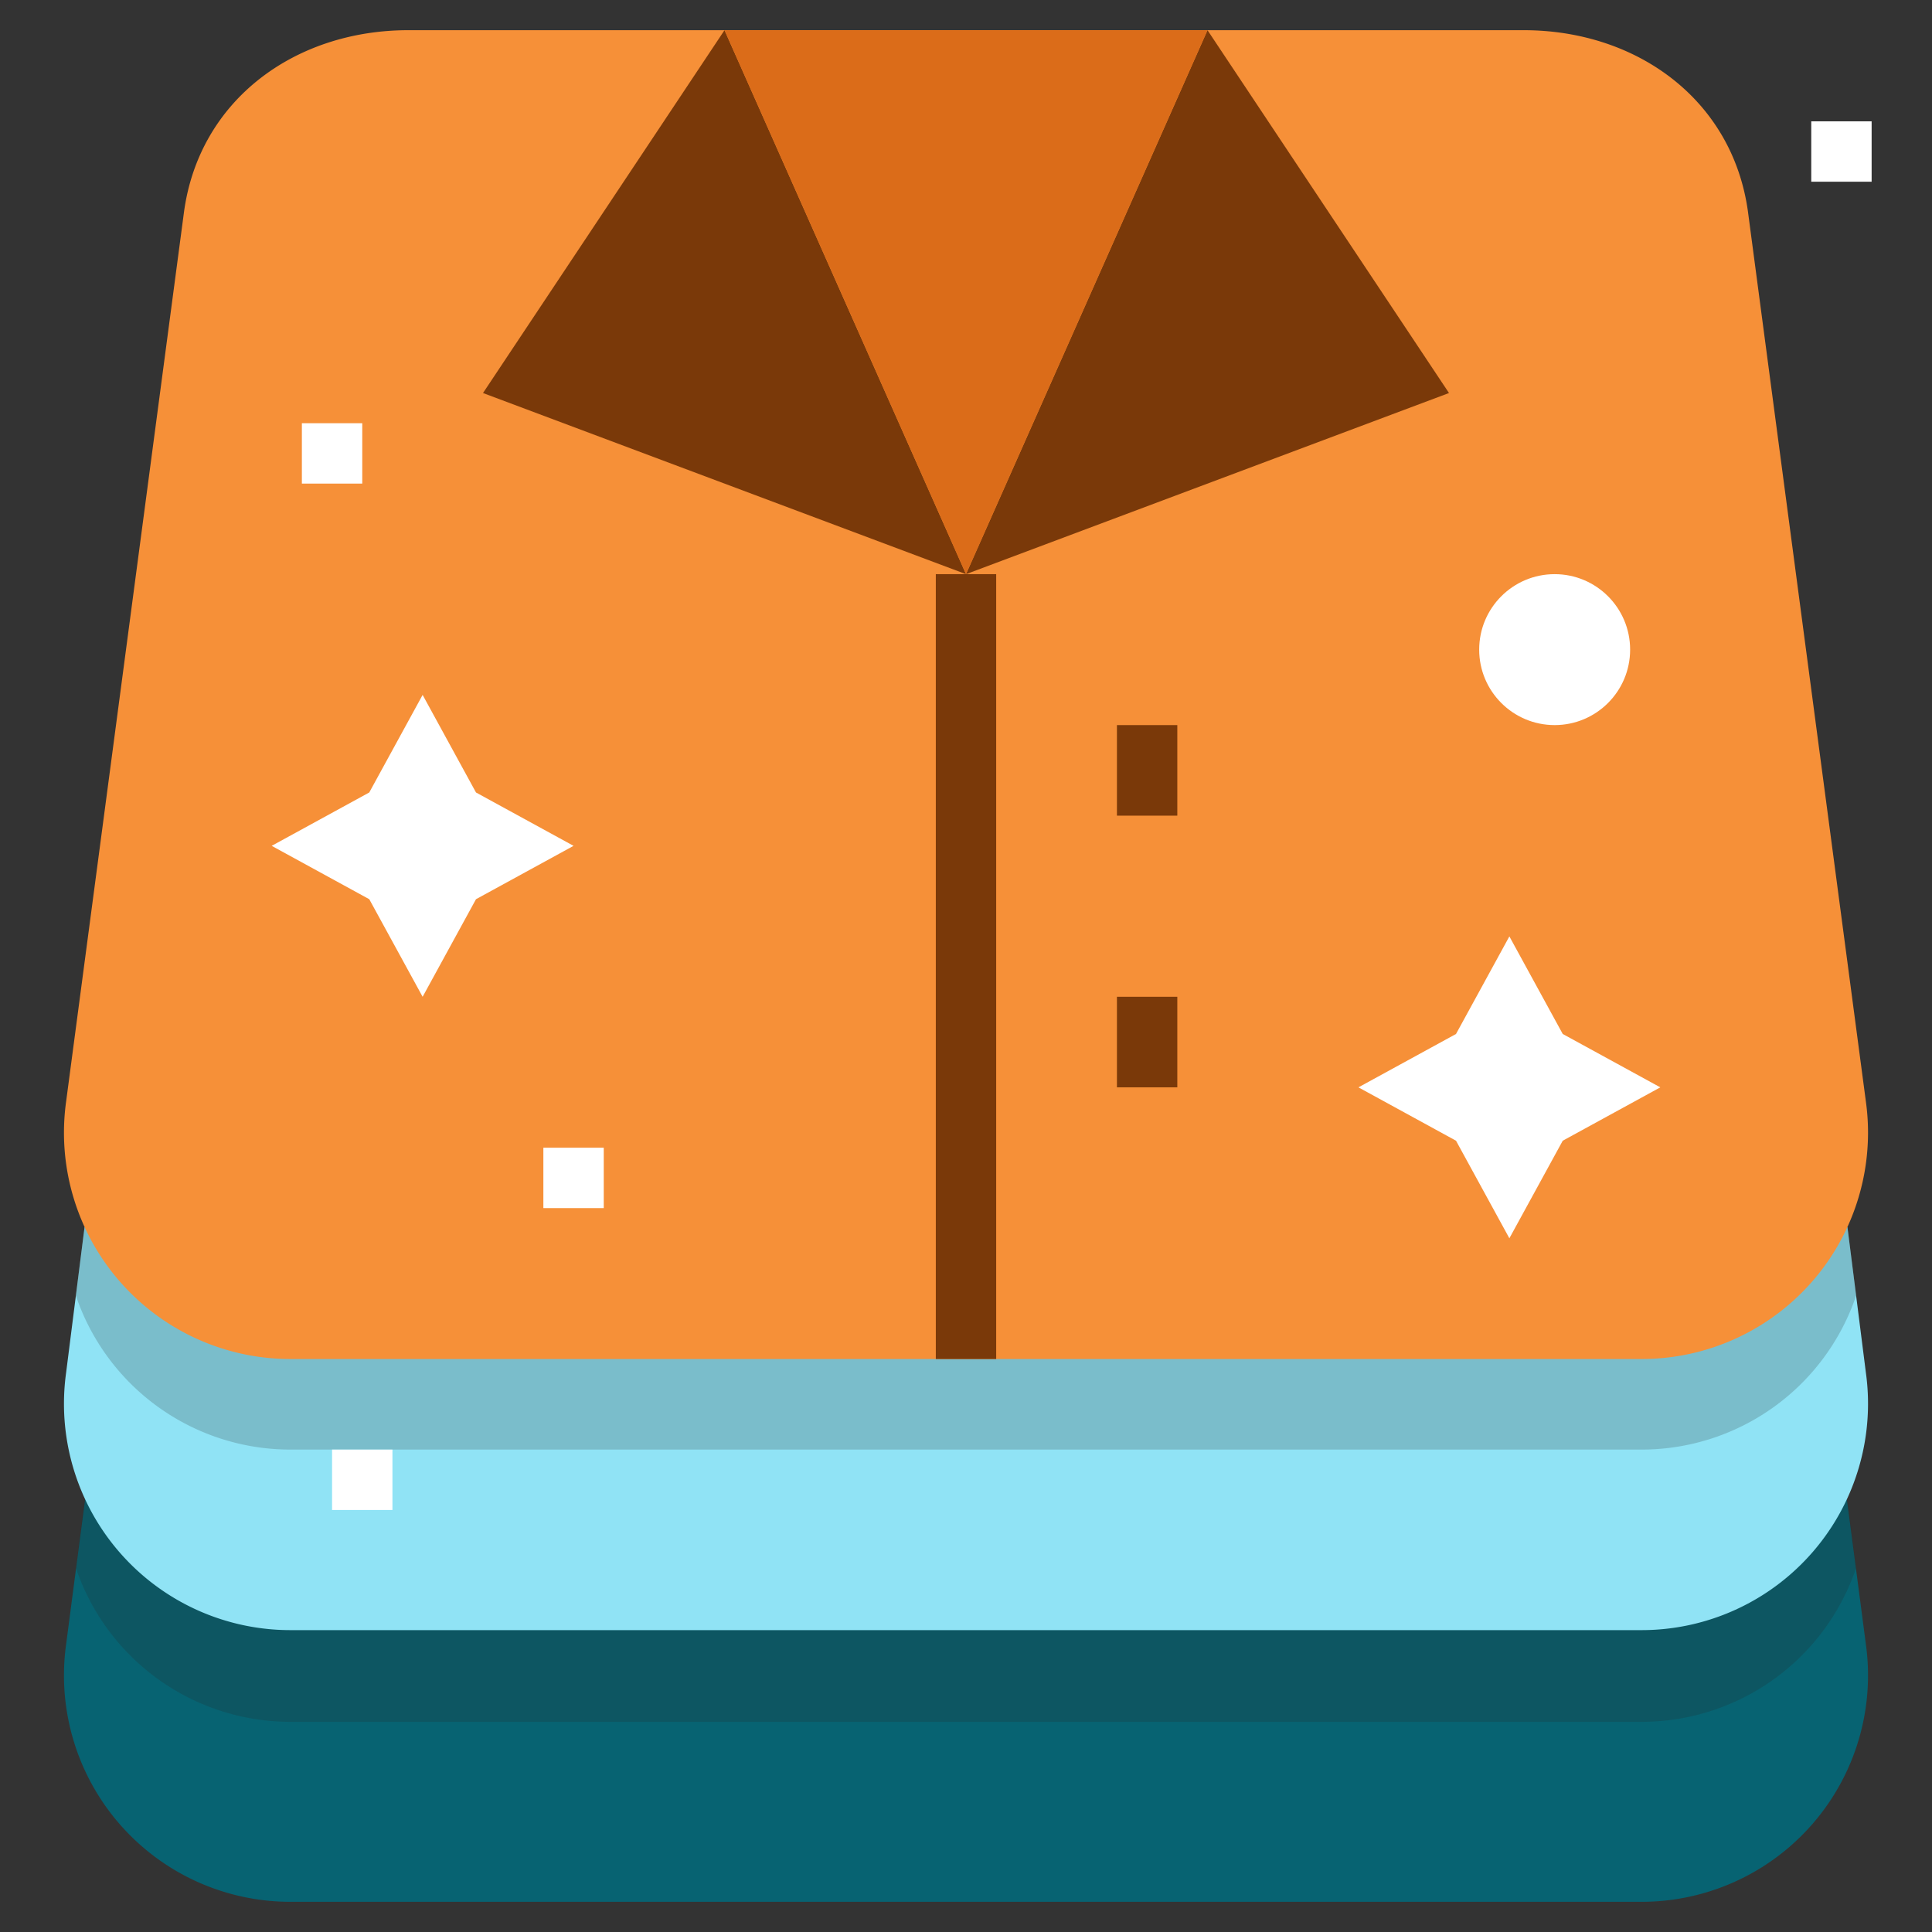 <svg id="Layer_1" height="512" viewBox="0 0 512 512" width="512" xmlns="http://www.w3.org/2000/svg" data-name="Layer 1"><rect x="0" y="0" width="512" height="512" fill="#333333" stroke="none"/><path d="m489.445 397.343 5.026 38.365a60 60 0 0 1 -59.424 68.292h-358.094a60 60 0 0 1 -59.424-68.292l5.026-38.365z" fill="#076372"/><path d="m22.408 397.343-2.3 18.168a60 60 0 0 0 56.847 40.794h358.092a60 60 0 0 0 56.847-40.794l-2.3-18.168z" fill="#232626" opacity=".2"/><path d="m489.592 325.192 4.879 38.517a60 60 0 0 1 -59.424 68.291h-358.094a60 60 0 0 1 -59.424-68.292l4.879-38.517z" fill="#90e3f5"/><path d="m22.408 325.192-2.3 18.168a60 60 0 0 0 56.847 40.794h358.092a60 60 0 0 0 56.847-40.794l-2.3-18.168z" fill="#232626" opacity=".2"/><path d="m435.047 360.157h-358.094a60 60 0 0 1 -59.424-68.292l31.256-235.865c4.137-29.646 29.491-48 59.424-48h295.582c29.933 0 55.288 18.354 59.424 48l31.256 235.866a60 60 0 0 1 -59.424 68.291z" fill="#f69038"/><g fill="#fff"><circle cx="412" cy="172.157" r="20"/><path d="m480 32.157h16v16h-16z"/><path d="m88 384.157h16v16h-16z"/><path d="m144 304.157h16v16h-16z"/><path d="m80 112.157h16v16h-16z"/><path d="m126.142 210.015 25.858 14.142-25.858 14.142-14.142 25.858-14.142-25.858-25.858-14.142 25.858-14.142 14.142-25.858z"/><path d="m414.142 274.015 25.858 14.142-25.858 14.142-14.142 25.858-14.142-25.858-25.858-14.142 25.858-14.142 14.142-25.858z"/></g><path d="m192 8-64 96.157 128 48z" fill="#7a3909"/><path d="m320 8 64 96.157-128 48z" fill="#7a3909"/><path d="m248 152.157h16v208h-16z" fill="#7a3909"/><path d="m296 192.157h16v24h-16z" fill="#7a3909"/><path d="m296 264.157h16v24h-16z" fill="#7a3909"/><path d="m192 8h128l-64 144.157z" fill="#db6c19"/></svg>
